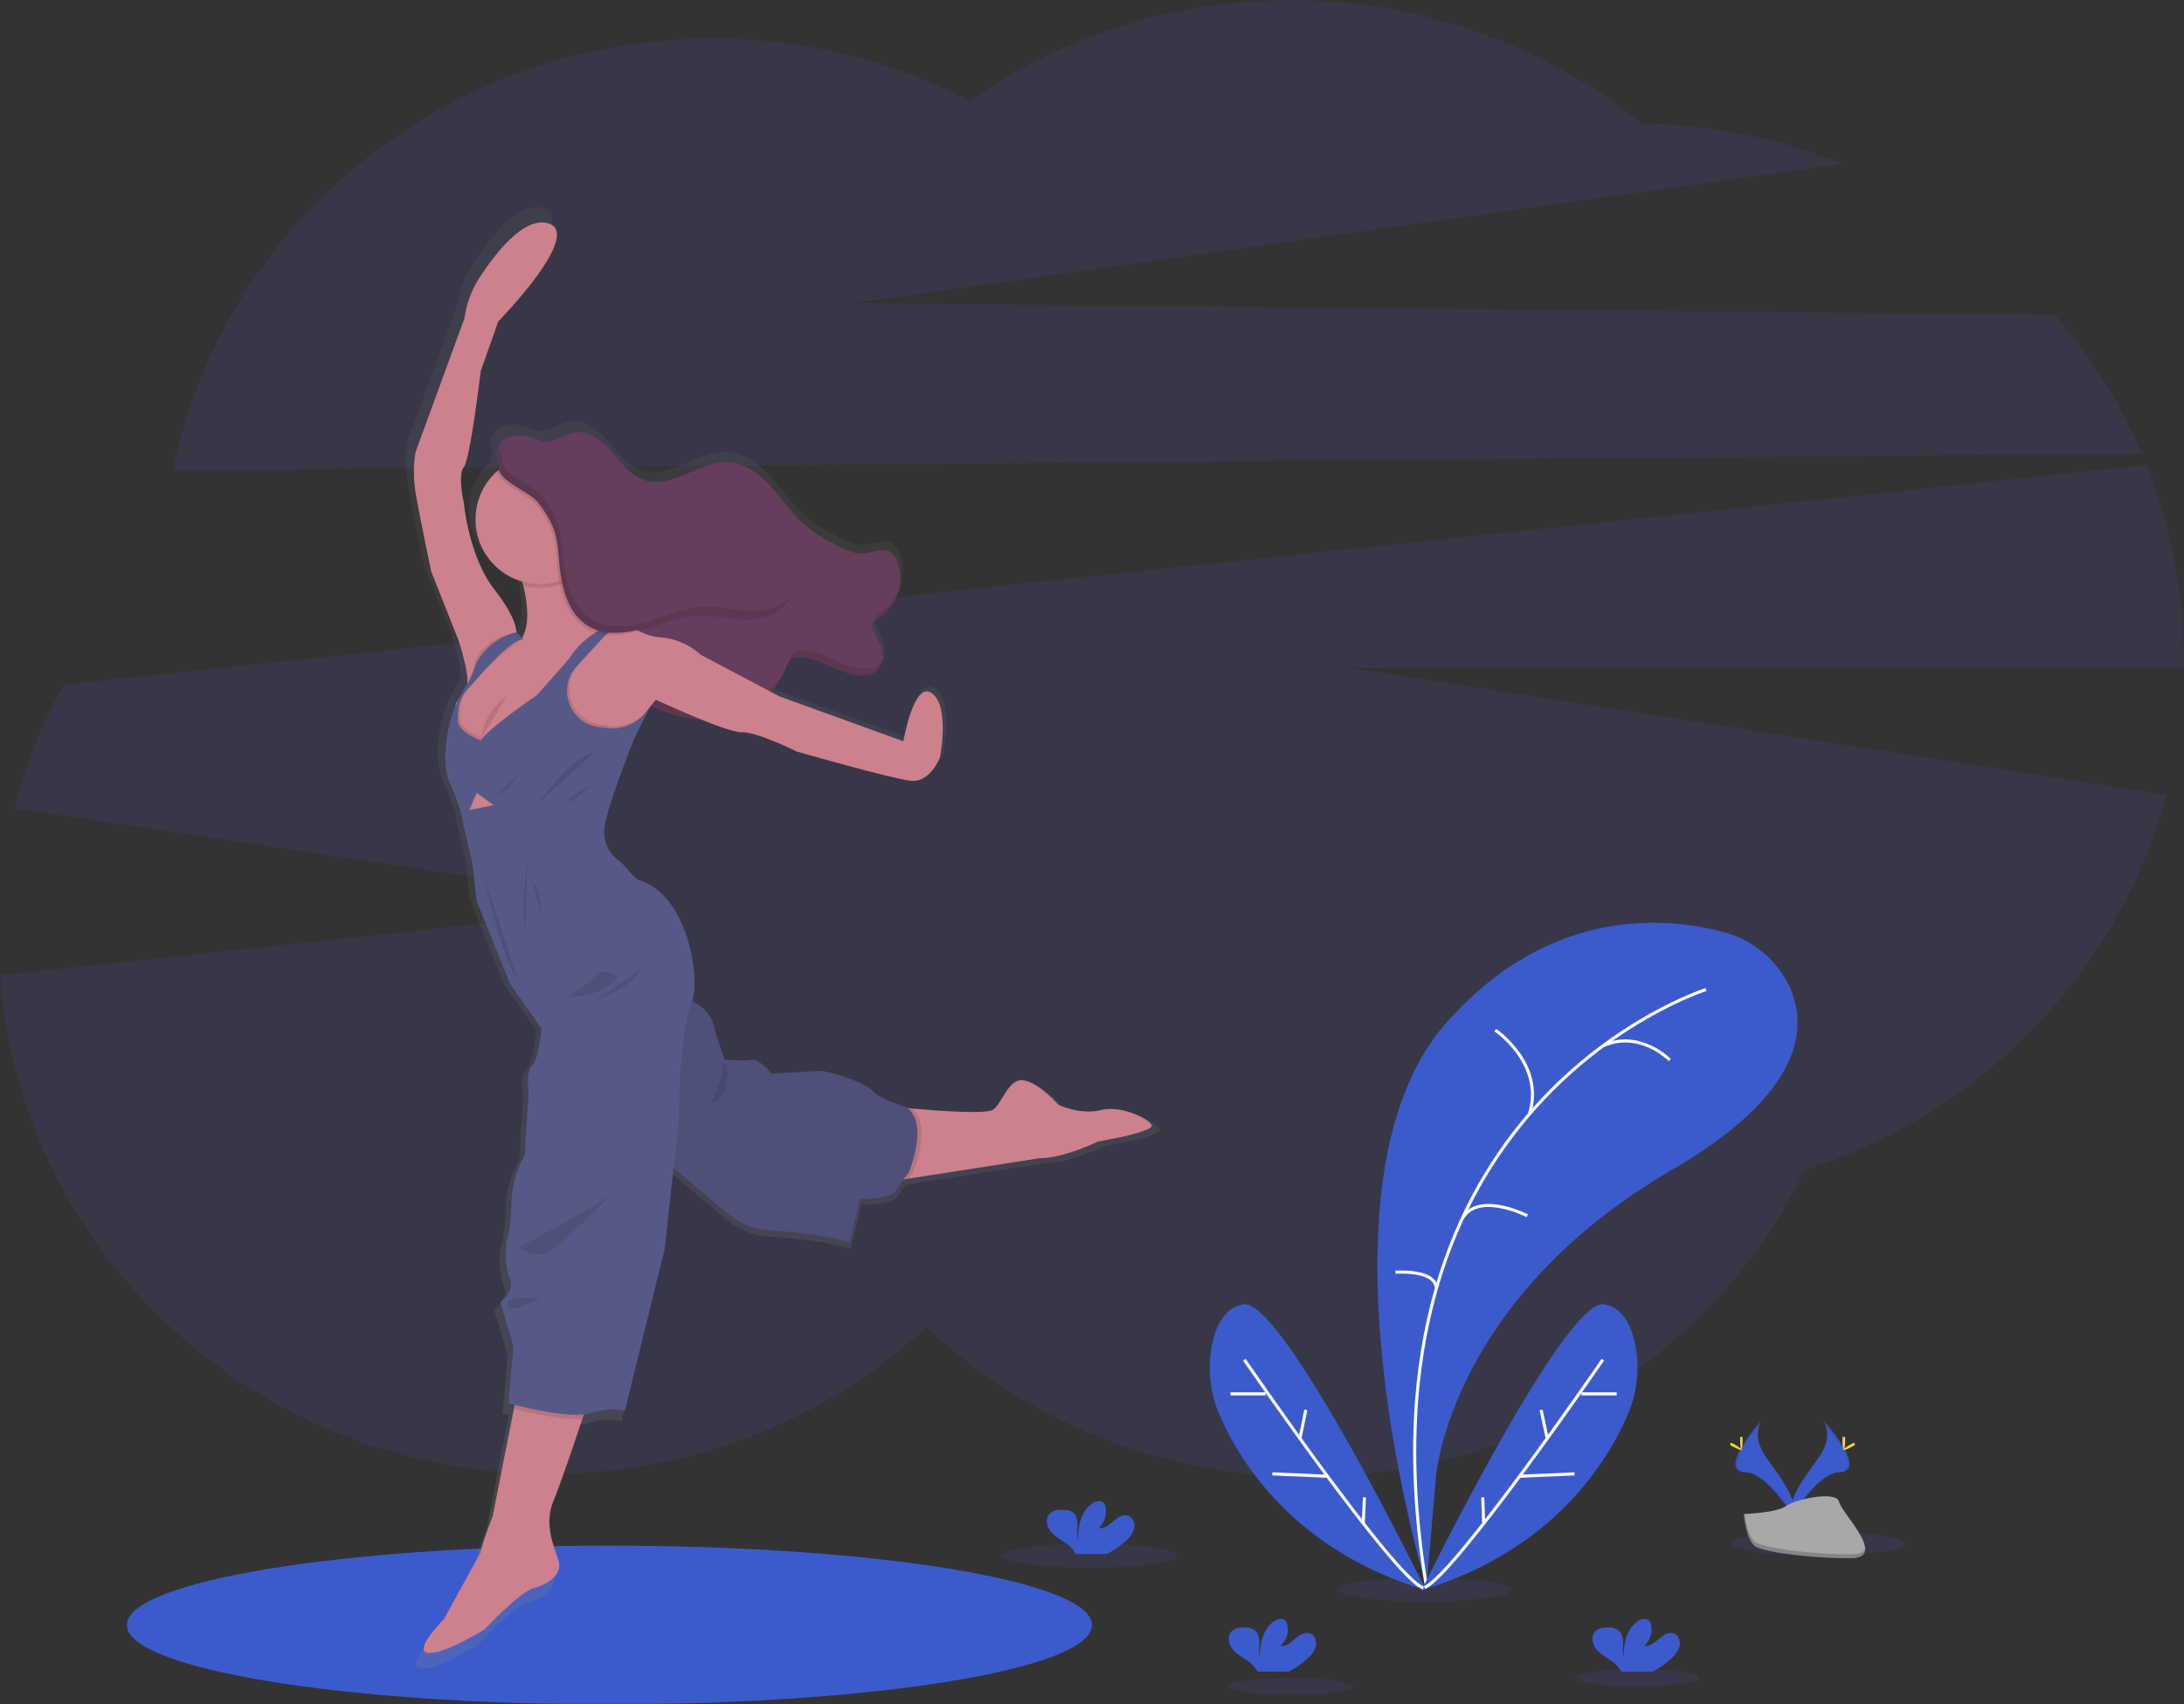 <svg width="711" height="555" viewBox="0 0 711 555" fill="none" xmlns="http://www.w3.org/2000/svg">
<rect x="0" y="0" width="711" height="555" fill="#333333" stroke="none"/>
<mask id="mask0_1_1016" style="mask-type:luminance" maskUnits="userSpaceOnUse" x="0" y="0" width="711" height="555">
<path d="M711 0H0V555H711V0Z" fill="white"/>
</mask>
<g mask="url(#mask0_1_1016)">
<path opacity="0.1" d="M697.2 147.67C690.2 131.27 680.7 116.06 669 102.56L277.8 98.69L599.9 53.271C579.1 44.951 557 40.538 534.6 40.252C503.7 15.525 465.8 1.445 426.4 0.106C386.9 -1.234 348.1 10.239 315.7 32.818C289.8 19.452 261.1 12.505 232 12.56C145 12.56 72.6 73 56.3 153.16L697.2 147.67ZM711 214.89C711 193.15 706.9 171.62 698.8 151.45L20.7 222.9C13.7 235.59 8.3 249.14 4.8 263.19L214.8 294.62L0 317.55C6.4 408.28 83.9 479.94 178.6 479.94C226.2 479.94 269.5 461.78 301.6 432.17C333.8 462.34 377.5 480.89 425.7 480.89C497.1 480.89 558.8 440.05 587.5 380.99C645.2 362.63 689.9 316.53 705.2 258.86L439.7 217.49H711V214.89Z" fill="#6C63FF"/>
<path d="M198.4 555C285.2 555 355.5 543.43 355.5 529.15C355.5 514.87 285.2 503.3 198.4 503.3C111.6 503.3 41.3 514.87 41.3 529.15C41.3 543.43 111.6 555 198.4 555Z" fill="#3B5BCD"/>
<path d="M360.901 362.63C353.801 364.41 346.6 360.95 346.6 360.95C346.6 360.95 340.4 353.76 335.2 352.78C329.9 351.81 327.9 360.32 324.8 362.51C322.7 364.04 307.2 362.95 297.8 362.13L296.2 361.98C296.1 361.86 295.9 361.74 295.7 361.63C295.7 361.63 286.701 358.85 284.901 356.39C283.001 353.93 270.4 349.38 266.6 349.64C262.7 349.91 251.2 350.53 251.2 350.53C251.2 350.53 246.7 345.38 244.6 345.92C242.6 346.45 235.5 345.88 235.5 345.88C235.5 345.88 233.6 340.86 231.6 333.67C230.7 330.32 227.7 327.96 224.8 326.41C227.4 317.38 222.7 291.62 208 286.58C204.8 285.49 203.101 281.84 200.401 279.84C198.001 278.05 194.001 273.84 195.901 266.23C198.701 255.58 205.6 238.81 205.6 238.81L210.7 228.56C210.2 229.29 209.6 229.97 209 230.6C209.7 229.71 210.4 228.83 211 228.09C216.1 230.68 221.701 232.22 227.401 232.62C233.201 234.97 238.9 237.03 241.2 236.95C246.3 236.77 259.401 243.34 259.401 243.34C259.401 243.34 290.901 252.38 297.401 253.1C303.901 253.83 307.1 245.3 307.1 245.3C307.1 245.3 310.5 228.46 304.5 224C298.4 219.54 294.901 239.98 294.901 239.98L253.8 225.09L251.2 223.75C253.2 221.65 254.8 219.21 255.8 216.53C256.5 214.94 257.1 213.12 258.6 212.33C259 212.13 259.401 212 259.901 211.95C260.301 211.93 260.6 211.93 261 211.95C268.2 212.39 274.301 218.03 281.401 218.06H282.2C283.6 218.05 284.9 217.64 286.1 216.88C286.7 216.35 287.2 215.71 287.6 214.97C288 214.24 288.2 213.43 288.3 212.61C288.2 212.83 288.001 213.05 287.901 213.26C288.101 212.24 288.101 211.19 287.901 210.17C287.501 207.73 286.2 205.54 285.1 203.34C284.8 202.83 284.6 202.24 284.5 201.63C284.6 201.32 284.7 201.01 284.8 200.73C285 200.45 285.201 200.21 285.401 200.01C285.401 200.08 285.5 200.15 285.5 200.21C286 199.7 286.6 199.26 287.3 198.9C289 197.74 290.5 196.24 291.7 194.49C292.8 192.73 293.601 190.76 293.901 188.69C293.801 189.2 293.6 189.71 293.3 190.21C294.4 186.69 294.1 182.89 292.6 179.54C292.2 178.59 291.6 177.75 290.8 177.12C288.2 175.3 284.7 177.23 281.6 177.44C278.8 177.62 276.1 176.38 273.6 175.12C269.4 172.98 265.1 170.66 261.6 167.48C257.5 163.85 254.501 159.22 250.901 155.19C247.301 151.17 242.6 147.58 237.2 147.18C227.3 146.42 218 156.21 208.7 153.02C204.1 151.47 201.101 147.23 197.901 143.59C194.701 139.95 190.4 136.46 185.6 137.24C182.3 137.8 179.4 140.37 176.1 140.28C174.3 140.22 172.7 139.44 171 138.89C167 137.53 161.5 138.19 160.1 142.21C159.8 143.03 159.7 143.9 159.8 144.76C159.9 145.62 160.2 146.45 160.6 147.19C160.4 147.49 160.2 147.8 160 148.13C159.7 148.76 159.6 149.5 159.7 150.21C156.8 152.78 154.7 156.06 153.6 159.72C152.4 163.38 152.3 167.28 153.1 171.03C154 174.77 155.9 178.21 158.5 180.99C161.1 183.77 164.5 185.79 168.1 186.84C168.3 187.34 168.4 187.85 168.5 188.36C169.9 194.04 170.6 200.43 168.6 204.74C168.5 205 168.3 205.26 168.2 205.51L168 205.59L167.8 205.33L166.2 203.75C166.2 202.09 165.2 197.66 158.8 189.43C150.3 178.6 148.7 160.68 148.7 160.68C148.7 160.68 146.6 151.45 148.7 148.79C150.8 146.13 154.401 116.84 154.401 116.84L160.2 100.34C160.2 100.34 188.7 71.24 176.8 67.69C168.8 65.28 159.201 77.7 153.901 85.91C151.201 89.95 149.501 94.51 148.901 99.28L132.8 143.47C132.8 143.47 131.2 148.8 132.8 158.03C134.4 167.25 137.901 183.59 137.901 183.59L146.901 206.48C146.901 206.48 150.2 216.36 150 220.66C149.6 220.91 148.2 223.66 147 226.16L146.1 227.55L146 228.12C145.5 229.37 145 230.28 145 230.28C145 230.28 140 245.12 144.2 254.23C148.4 263.34 148.6 267.56 148.6 267.56L151.7 281.05L153 292.86L164.2 320.73L174.6 335.55C174.6 335.55 173.6 346.46 171.5 347.97C169.3 349.48 170.3 357.28 170.3 357.28L169 377.78C169 377.78 164.8 383.91 164.6 393.84C164.3 403.77 162.8 406.62 162.8 406.62C162.8 406.62 162.1 414.96 164 418.78C166 422.6 160.901 426.59 160.901 426.59L165.3 441.45L163.6 460.26C163.6 460.26 164.4 460.48 165.7 460.8L165.401 462.15L158.401 497.79C158.401 497.79 154.601 507.56 154.401 509.86L142.1 532.14C142.1 532.14 131.8 542.34 136.7 543.31C141.6 544.29 155.7 535.51 155.7 535.51C155.7 535.51 167.4 522.9 172 521.76C176.6 520.61 181.7 517.31 180.2 512.53C178.7 507.74 175.4 500.46 178.6 492.73C180.7 487.87 185.1 474.67 188.1 465.46C188.3 464.95 188.5 464.46 188.6 463.99C189.4 463.92 190.2 463.77 191 463.54C198.4 461.23 202.3 462.85 202.3 462.85L215.6 408.99L218.5 381.96L237 397.51C240.7 400.58 245.3 402.39 250.1 402.67C257.4 403.1 268.8 404.16 277 406.73L280.5 392.26C280.5 392.26 290.4 392.62 292.5 389.25C293.4 387.86 294.201 386.68 294.901 385.77L296.5 385.52L340.3 378.72C348.5 378.72 359.6 373.21 359.6 373.21L366.401 371.89C366.401 371.89 376.6 369.84 377.5 368.16C378.4 366.47 368.001 360.86 360.901 362.63Z" fill="url(#paint0_linear_1_1016)"/>
<path d="M162.099 145.69C163.499 141.77 168.9 141.11 172.9 142.44C174.5 142.98 176.1 143.75 177.8 143.83C181.1 143.92 183.899 141.4 187.099 140.86C191.799 140.08 195.999 143.5 199.099 147.06C202.299 150.63 205.2 154.78 209.7 156.3C218.8 159.4 227.899 149.84 237.599 150.58C242.799 150.99 247.4 154.48 251 158.42C254.5 162.36 257.5 166.89 261.4 170.45C264.9 173.57 269 175.85 273.2 177.95C275.7 179.18 278.3 180.4 281 180.22C284.1 180.01 287.5 178.13 290 179.9C290.8 180.52 291.4 181.34 291.8 182.27C294.9 188.75 292.4 197.37 286.3 201.18C285.3 201.84 284 202.57 283.9 203.84C283.9 204.43 284.1 205.01 284.4 205.51C285.5 207.66 286.8 209.81 287.2 212.19C287.6 214.58 287.099 217.32 285.099 218.77C283.899 219.61 282.4 220.02 280.8 219.94C273.8 219.91 267.8 214.38 260.8 213.96C260 213.86 259 213.99 258.2 214.36C256.7 215.13 256.1 216.92 255.5 218.47C252.3 226.6 244.3 232.24 235.7 233.79C227.1 235.34 218.1 233.16 210.5 229.02C209.9 228.75 209.4 228.39 208.9 227.96C208.3 227.18 207.799 226.26 207.599 225.28C205.299 217.81 202.099 209.99 195.599 205.68C191.299 202.9 185.6 201.34 183.7 196.65C182.5 193.68 183.2 190.31 182.9 187.11C182.6 184.37 181.6 181.78 179.8 179.62C178.1 177.45 175.9 175.82 173.3 174.9C172.1 174.52 170.899 174.25 170.099 173.38C169.399 172.53 169 171.51 168.8 170.43C167.8 165.72 167.1 160.76 165.7 156.17C164.6 152.57 160.699 149.81 162.099 145.69Z" fill="#663D5B"/>
<g opacity="0.1">
<path d="M285.9 216.61C284.7 217.44 283.2 217.84 281.7 217.75C274.7 217.75 268.7 212.19 261.7 211.78C260.8 211.67 259.9 211.81 259 212.17C257.6 212.94 257 214.73 256.4 216.29C253.1 224.41 245.1 230.06 236.5 231.61C227.9 233.16 219 230.98 211.3 226.84C210.7 226.57 210.2 226.21 209.7 225.78C209.1 225 208.7 224.08 208.4 223.09C206.1 215.62 202.9 207.81 196.4 203.49C192.1 200.68 186.4 199.15 184.5 194.46C183.3 191.48 184 188.12 183.7 184.93C183.4 182.19 182.4 179.58 180.7 177.42C179 175.26 176.7 173.63 174.1 172.71C172.9 172.33 171.7 172.05 170.9 171.19C170.2 170.34 169.8 169.31 169.6 168.23C168.6 163.54 167.9 158.56 166.5 153.98C165.5 150.91 162.5 148.42 162.6 145.14C162.5 145.31 162.4 145.49 162.4 145.68C160.9 149.79 164.8 152.55 165.9 156.1C167.4 160.68 168 165.66 169.1 170.35C169.2 171.43 169.6 172.46 170.3 173.31C171.1 174.17 172.4 174.45 173.5 174.83C176.1 175.75 178.4 177.38 180.1 179.55C181.8 181.71 182.9 184.31 183.2 187.05C183.5 190.24 182.7 193.61 183.9 196.58C185.8 201.3 191.6 202.84 195.8 205.61C202.3 209.94 205.5 217.74 207.9 225.22C208.1 226.21 208.6 227.13 209.2 227.91C209.6 228.34 210.2 228.69 210.7 228.96C218.4 233.13 227.3 235.28 235.9 233.74C244.6 232.19 252.6 226.54 255.8 218.41C256.4 216.86 257 215.07 258.5 214.3C259.3 213.93 260.2 213.8 261.1 213.9C268.1 214.33 274.1 219.85 281.1 219.88C282.6 219.96 284.1 219.55 285.4 218.71C286 218.2 286.5 217.57 286.9 216.85C287.3 216.13 287.5 215.35 287.5 214.54C287.2 215.36 286.6 216.07 285.9 216.61ZM287.1 198.99C286.1 199.69 284.8 200.38 284.7 201.66C284.7 201.91 284.8 202.16 284.8 202.41C285.4 201.91 285.9 201.47 286.6 201.12C288.3 199.99 289.8 198.53 290.9 196.81C292 195.09 292.8 193.16 293.1 191.14C292.1 194.37 290 197.15 287.1 198.99Z" fill="black"/>
</g>
<path d="M180.2 488.69C177 496.25 180.299 503.36 181.799 508.06C183.299 512.75 178.299 515.96 173.799 517.09C169.299 518.22 157.799 530.55 157.799 530.55C157.799 530.55 144 539.14 139.2 538.19C134.5 537.24 144.5 527.25 144.5 527.25L156.5 505.45C156.7 503.2 160.4 493.64 160.4 493.64L167.299 458.76L168.2 454.13L192.599 452.65C192.599 452.65 191.299 456.62 189.599 461.99C186.599 471.02 182.2 483.97 180.2 488.69ZM374.9 366.79C374 368.44 364.099 370.44 364.099 370.44L357.4 371.73C357.4 371.73 346.5 377.13 338.5 377.13L295.7 383.79L289.9 384.68V360.27C289.9 360.27 292.8 360.58 296.9 360.97C306.1 361.77 321.199 362.84 323.299 361.34C326.399 359.17 328.3 350.84 333.4 351.8C338.5 352.75 344.599 359.79 344.599 359.79C344.599 359.79 351.699 363.17 358.599 361.43C365.499 359.7 375.7 365.13 374.9 366.79Z" fill="#CC818C"/>
<path opacity="0.1" d="M297.2 381.9C297.2 381.9 296.6 382.59 295.7 383.78L289.9 384.68V360.27C289.9 360.27 292.8 360.58 296.9 360.97C303.8 366.42 297.2 381.9 297.2 381.9Z" fill="black"/>
<path d="M214.4 376.26L237.4 395.54C241 398.55 245.5 400.32 250.2 400.59C257.3 401.02 268.5 402.05 276.6 404.57L280 390.41C280 390.41 289.7 390.76 291.8 387.46C293 385.51 294.3 383.65 295.8 381.9C295.8 381.9 302.8 365.49 294.9 360.45C294.9 360.45 286 357.76 284.2 355.33C282.4 352.89 270.1 348.47 266.3 348.73C262.5 348.98 251.3 349.59 251.3 349.59C251.3 349.59 246.8 344.56 244.9 345.08C242.9 345.6 235.9 345.08 235.9 345.08C235.9 345.08 234 340.17 232.1 333.13C230.2 326.09 218.9 323.58 218.9 323.58L214.4 376.26Z" fill="#565987"/>
<path opacity="0.1" d="M214.4 376.26L237.4 395.54C241 398.55 245.5 400.32 250.2 400.59C257.3 401.02 268.5 402.05 276.6 404.57L280 390.41C280 390.41 289.7 390.76 291.8 387.46C293 385.51 294.3 383.65 295.8 381.9C295.8 381.9 302.8 365.49 294.9 360.45C294.9 360.45 286 357.76 284.2 355.33C282.4 352.89 270.1 348.47 266.3 348.73C262.5 348.98 251.3 349.59 251.3 349.59C251.3 349.59 246.8 344.56 244.9 345.08C242.9 345.6 235.9 345.08 235.9 345.08C235.9 345.08 234 340.17 232.1 333.13C230.2 326.09 218.9 323.58 218.9 323.58L214.4 376.26Z" fill="black"/>
<path d="M204.1 203.36L201.6 203.84H201.4L201 203.91L196.7 204.72L195.3 206.32V206.37L191 211.5L187.3 215.08V215.12L184.2 218.12L179 223.31L178.2 225.47L176.3 230.26L175.8 231.47L170.6 237.03L167.3 244.15L159.5 248.67L151.2 244.32L147.4 238.77L148.2 230.8L148.4 229.21L150.9 225.12L153.2 221.4L157.7 214.97L166.4 209.07L167.9 208.66L169.7 208.2C169.8 208.01 169.9 207.81 170 207.61C170.2 207.36 170.3 207.11 170.4 206.85C172.4 202.64 171.7 196.38 170.4 190.83C169.4 186.68 168 182.61 166.4 178.67L189.2 175.37C189.2 175.37 189 179.82 189 186.75C189 188.49 189 190.37 189.1 192.39C189.2 198.64 195 201.35 199.3 202.5C200.4 202.8 201.6 203.04 202.7 203.2C203.6 203.33 204.1 203.36 204.1 203.36Z" fill="#CC818C"/>
<path d="M168.099 206.64C168.099 206.64 169.2 202.47 160.9 191.87C152.6 181.28 151 163.74 151 163.74C151 163.74 148.9 154.71 151 152.1C153.1 149.5 156.5 120.84 156.5 120.84L162.2 104.69C162.2 104.69 190.1 76.2 178.5 72.73C170.6 70.37 161.2 82.53 156 90.56C153.5 94.51 151.8 98.98 151.2 103.64L135.4 146.89C135.4 146.89 133.9 152.1 135.4 161.13C137 170.16 140.4 186.14 140.4 186.14L149.299 208.57C149.299 208.57 153.9 222.53 151.5 224.23L156.9 216.25L168.099 206.64ZM306 246.6C306 246.6 302.9 254.94 296.5 254.24C290.1 253.55 259.299 244.69 259.299 244.69C259.299 244.69 246.5 238.27 241.5 238.44C236.5 238.61 213.5 227.84 213.5 227.84C213.5 227.84 211.8 229.99 210 232.24C208.1 234.7 205.899 237.31 205.299 237.4C204.299 237.57 188.2 239.83 188.2 239.83L177.299 234.79L176.299 230.26L175.799 228.17L178.2 225.47L181.4 221.92L187.299 215.1L187.4 215.06L195.299 206.38L195.4 206.32L200.5 204.24L201.4 203.84H201.599C202.199 203.73 204.5 203.52 207.7 205.29C209.9 206.54 212.299 207.29 214.799 207.5C219.799 207.86 224.5 209.89 228.2 213.26L253.799 226.78L294.099 241.37C294.099 241.37 297.5 221.4 303.4 225.74C309.3 230.08 306 246.6 306 246.6Z" fill="#CC818C"/>
<path opacity="0.1" d="M210 232.24C208.1 234.7 205.9 237.31 205.3 237.4C204.3 237.57 188.2 239.83 188.2 239.83L177.3 234.79L176.3 230.26L175.8 231.47L170.6 237.03L167.3 244.15L159.5 248.67L151.2 244.32L147.4 238.77L148.2 230.81C148.7 229.86 149.9 227.29 150.9 225.12C151.5 223.93 152.1 222.8 152.9 221.75C153.6 221.29 154.3 216.36 154.3 216.36C157.4 207.27 168 205.87 168 205.87L169.6 207.46L170.4 208.22C170.1 208.17 170.4 207.53 170 207.63C169.4 207.8 169.2 208.73 168.4 209.23C164.1 212.01 157.5 218.49 154.8 221.57C154.2 222.32 153.6 223.05 152.9 223.75C149.1 227.79 149.8 233.14 149.8 233.14C148.8 237.31 157.2 240.43 157.2 240.43C159.6 236.53 175.4 225.76 175.4 225.76L186 213.78C189.3 208.07 195.7 204.3 199.3 202.53C200.9 201.75 201.9 201.36 201.9 201.36L205.9 203.07C204.9 202.79 203.8 202.84 202.7 203.21C202.1 203.39 201.6 203.63 201 203.91C200.8 204.01 200.6 204.12 200.4 204.24C199.3 204.87 198.3 205.62 197.4 206.46L188.4 216.27C181.6 223.77 186.7 235.89 196.8 236.06H196.9C203.1 237.5 207.6 234.62 210 232.24ZM192.6 452.67C192.6 452.67 191.3 456.64 189.6 462.01C182.8 462.52 171.6 459.89 167.3 458.78L168.2 454.15L192.6 452.67Z" fill="black"/>
<path d="M170.4 208.22L168.2 205.94C168.2 205.94 160.2 207.04 155.2 215.61C155.2 215.61 152.9 222.04 152.2 222.5C151.5 222.96 147.4 231.94 147.4 231.94C147.4 231.94 142.499 246.46 146.599 255.38C150.599 264.3 150.8 268.41 150.8 268.41L153.9 281.61L155.099 293.18L166.099 320.45L176.3 334.92C176.3 334.92 175.3 345.6 173.2 347.08C171.2 348.56 172.099 356.19 172.099 356.19L170.8 376.26C170.8 376.26 166.7 382.25 166.5 391.97C166.2 401.7 164.8 404.48 164.8 404.48C164.8 404.48 164.1 412.64 166 416.38C167.9 420.11 162.9 424.02 162.9 424.02L167.2 438.52L165.5 456.93C165.5 456.93 185.1 462.4 192.3 460.14C199.6 457.89 203.4 459.45 203.4 459.45L216.4 406.71L220.9 365.29C220.9 365.29 221.2 335.94 225 326.99C228.4 319.35 224 292.13 209 286.99C205.8 285.92 204.299 282.35 201.599 280.39C199.199 278.64 195.3 274.52 197.2 267.08C199.9 256.66 206.599 240.25 206.599 240.25L211.599 230.26C211.599 230.26 206.2 239.08 196.2 236.82C186 236.64 180.9 224.52 187.7 217.03L196.7 207.21C196.7 207.21 201.6 202.64 205.2 203.79L201.3 202.09C201.3 202.09 190.1 206.25 185.3 214.5L174.7 226.48C174.7 226.48 158.9 237.2 156.5 241.14C156.5 241.14 148.099 238.01 149.099 233.84C149.099 233.84 148.4 228.48 152.2 224.45C152.9 223.75 153.5 223.02 154.2 222.27C157.6 218.27 167 207.66 170.4 208.22Z" fill="#565987"/>
<path opacity="0.1" d="M171.7 279.78C171.7 279.78 169.2 298.1 171.1 301.83L171.7 279.78ZM173.3 286.9L176 297.41C176 297.41 176.9 290.98 173.3 286.9ZM157.4 284.44C157.4 284.44 162.8 311.19 168.6 319.27L157.4 284.44ZM195.2 316.69C195.2 316.69 186 325.37 182.5 324.74C182.5 324.74 196.6 325.35 201 317.88C201 317.9 198.1 315.82 195.2 316.69ZM207.9 315.99C207.9 315.99 196.2 324.58 193.8 325.37C193.8 325.37 206.5 321.72 207.9 315.99ZM168.1 252.16C168.1 252.16 162.2 259.72 159.3 258.85C159.3 258.85 166.5 259.11 168.1 252.16ZM174.8 261.89C174.8 261.89 187.6 244.44 193.6 245.13C193.6 245.13 179.1 257.81 174.8 261.89ZM192.5 255.54C192.5 255.54 184.4 259.63 185.3 260.82C186.1 262.02 192.5 255.54 192.5 255.54ZM198.4 389.54C198.4 389.54 171.2 405.44 168.7 406.21C168.7 406.21 173.4 409.78 177.8 408.04C182.2 406.3 198.4 389.54 198.4 389.54ZM175.7 422.63C175.7 422.63 164.8 421.5 165.2 425.06C165.6 428.62 175.7 422.63 175.7 422.63ZM189.2 175.37C189.2 175.37 189 179.82 189 186.75C186.4 188.86 183.4 190.33 180.2 191.04C177 191.74 173.6 191.67 170.4 190.82C169.4 186.67 168 182.61 166.4 178.67L189.2 175.37Z" fill="black"/>
<path d="M175.7 190.16C187.3 190.16 196.7 180.76 196.7 169.15C196.7 157.54 187.3 148.13 175.7 148.13C164.2 148.13 154.8 157.54 154.8 169.15C154.8 180.76 164.2 190.16 175.7 190.16Z" fill="#CC818C"/>
<path opacity="0.1" d="M181.2 181.97C181.8 190.57 183.6 200.4 191 204.72C196.4 207.84 203.199 207.02 209.099 205.24C215.099 203.46 220.899 200.81 227.099 200.51C231.799 200.28 236.5 201.45 241.3 201.75C246 202.05 251.199 201.31 254.599 197.96C259.399 193.19 258.6 184.53 254 179.52C249.4 174.51 242.2 172.69 235.4 172.88C227.1 173.11 217.8 175.66 211.3 170.6C206.8 167.2 205.2 161.29 201.5 157.13C195.3 150.18 167.899 140.15 162.099 151.48C159.399 156.78 171.699 160.56 174.599 164.4C179.099 170.45 180.7 174.04 181.2 181.97Z" fill="black"/>
<path d="M181.901 181.23C182.501 189.83 184.3 199.66 191.7 203.97C197.1 207.09 203.8 206.27 209.8 204.5C215.7 202.73 221.5 200.07 227.7 199.77C232.5 199.54 237.201 200.71 241.901 201.02C246.701 201.32 251.9 200.57 255.2 197.22C260.1 192.45 259.2 183.79 254.6 178.78C250 173.78 242.8 171.96 236.1 172.14C227.7 172.37 218.501 174.92 211.901 169.86C207.501 166.45 205.8 160.56 202.1 156.39C195.9 149.44 168.5 139.42 162.7 150.74C160 156.03 172.4 159.82 175.2 163.66C179.8 169.71 181.301 173.29 181.901 181.23Z" fill="#663D5B"/>
<path opacity="0.1" d="M156.7 240.43C157 237.69 157.9 235.04 159.3 232.68C160.8 230.31 162.7 228.28 164.9 226.71M235.2 349.25C235.1 349.93 235 350.59 234.7 351.23C233.8 353.95 232.7 356.62 231.4 359.19C233.3 359.04 234.8 357.58 235.6 355.89C236.3 354.17 236.6 352.33 236.7 350.47C236.8 349.89 236.8 349.3 236.7 348.72C236.7 348.18 236.3 346.11 235.5 346.47C234.7 346.78 235.2 348.7 235.2 349.25ZM256.5 195.05C253.1 198.4 247.9 199.15 243.2 198.84C238.4 198.54 233.7 197.37 229 197.6C222.7 197.9 217 200.56 211 202.34C205.1 204.11 198.3 204.93 192.9 201.81C185.5 197.49 183.7 187.66 183.1 179.07C182.6 171.14 181 167.54 176.5 161.49C173.7 157.83 162.4 154.22 163.7 149.3C163.3 149.75 163 150.23 162.7 150.75C160 156.04 172.4 159.83 175.2 163.67C179.8 169.71 181.3 173.31 181.9 181.24C182.5 189.84 184.3 199.67 191.7 203.98C197.1 207.1 203.8 206.28 209.8 204.51C215.7 202.74 221.5 200.08 227.7 199.78C232.5 199.55 237.2 200.72 241.9 201.02C246.7 201.33 251.9 200.58 255.2 197.23C256.2 196.27 257 195.13 257.5 193.88C257.2 194.29 256.8 194.68 256.5 195.05Z" fill="black"/>
<path d="M155.2 258.22L152.7 263.78L160.7 262.16L155.2 258.22Z" fill="#CC818C"/>
<path opacity="0.1" d="M155.2 258.22L153.1 263.78H152.7L155.2 258.22Z" fill="black"/>
<path opacity="0.1" d="M355 510.48C370.7 510.48 383.4 508.72 383.4 506.56C383.4 504.4 370.7 502.65 355 502.65C339.4 502.65 326.7 504.4 326.7 506.56C326.7 508.72 339.4 510.48 355 510.48ZM463.7 521.54C479.4 521.54 492.1 519.78 492.1 517.62C492.1 515.46 479.4 513.71 463.7 513.71C448.1 513.71 435.4 515.46 435.4 517.62C435.4 519.78 448.1 521.54 463.7 521.54ZM591.8 506.56C607.4 506.56 620.1 504.81 620.1 502.65C620.1 500.49 607.4 498.74 591.8 498.74C576.1 498.74 563.4 500.49 563.4 502.65C563.4 504.81 576.1 506.56 591.8 506.56ZM420.2 551.9C431.4 551.9 440.4 550.66 440.4 549.12C440.4 547.59 431.4 546.34 420.2 546.34C409.1 546.34 400.1 547.59 400.1 549.12C400.1 550.66 409.1 551.9 420.2 551.9ZM533 549.12C544.2 549.12 553.2 547.88 553.2 546.34C553.2 544.81 544.2 543.57 533 543.57C521.9 543.57 512.9 544.81 512.9 546.34C512.9 547.88 521.9 549.12 533 549.12Z" fill="#6C63FF"/>
<path d="M464.4 516.75C464.4 516.75 424.599 385.8 470.599 333.34C504.999 294.11 544.099 298.8 561.599 303.65C566.099 304.86 570.3 307.05 573.9 310.06C577.5 313.06 580.4 316.82 582.5 321.07C588.6 334.32 587.5 355.8 544.3 380.93C472 422.96 467.5 480.62 467.5 480.62L464.4 516.75Z" fill="#3B5BCD"/>
<path d="M555.4 322.23C555.4 322.23 438.1 359.05 464.4 516.75M486.8 335.43C486.8 335.43 503 346.36 497.9 362.77M543.6 345.15C543.6 345.15 533.7 335.07 521.7 340.63M497.2 395.87C497.2 395.87 479.9 387.03 475.4 398.1M454.3 414.28C454.3 414.28 467.3 413.24 467.6 419.49" stroke="white" stroke-miterlimit="10"/>
<path d="M462.8 517.79C462.8 517.79 509.4 422.62 522.2 424.7C528.3 425.69 531.1 431.7 532.3 437.73C533.9 445.53 533 453.63 529.8 460.9C523.2 476.12 505.4 505.04 462.8 517.79Z" fill="#3B5BCD"/>
<path d="M521.8 442.76C521.8 442.76 472.9 513.97 463.4 517.1M526.3 453.88H514.9M512.6 479.93L494.7 480.7M501.7 459.09L503.7 468.45M482.7 487.57L483 496.07" stroke="white" stroke-miterlimit="10"/>
<path d="M464.2 517.79C464.2 517.79 417.6 422.62 404.8 424.7C398.7 425.69 395.9 431.7 394.6 437.73C393 445.52 393.9 453.63 397.1 460.9C403.7 476.12 421.5 505.04 464.2 517.79Z" fill="#3B5BCD"/>
<path d="M405.1 442.76C405.1 442.76 454 513.97 463.4 517.1M400.6 453.88H412M414.2 479.93L432.1 480.7M425.1 459.09L423.2 468.45M444.2 487.57L443.8 496.07" stroke="white" stroke-miterlimit="10"/>
<path d="M544.1 540.01C545.4 538.98 546.3 537.58 546.8 536C547.1 534.4 546.5 532.49 545 531.91C543.2 531.25 541.4 532.44 540.1 533.63C538.7 534.83 537.1 536.19 535.3 535.94C536.2 535.09 536.9 534.02 537.3 532.83C537.7 531.63 537.8 530.35 537.5 529.12C537.4 528.61 537.2 528.13 536.9 527.73C536 526.72 534.2 527.16 533.1 527.95C529.5 530.5 528.5 535.4 528.5 539.82C528.1 538.22 528.4 536.56 528.4 534.96C528.4 533.35 528 531.48 526.6 530.64C525.7 530.17 524.8 529.93 523.8 529.94C522.2 529.89 520.4 530.05 519.3 531.23C517.9 532.71 518.3 535.19 519.5 536.79C520.7 538.4 522.5 539.43 524.2 540.56C525.5 541.35 526.6 542.45 527.5 543.76C527.6 543.94 527.7 544.13 527.8 544.33H537.9C540.2 543.18 542.3 541.73 544.1 540.01ZM366.6 501.69C367.8 500.65 368.8 499.25 369.2 497.67C369.6 496.07 368.9 494.19 367.4 493.57C365.7 492.92 363.9 494.1 362.5 495.3C361.1 496.51 359.5 497.86 357.7 497.61C358.6 496.76 359.3 495.68 359.7 494.49C360.1 493.29 360.2 492.01 359.9 490.77C359.9 490.26 359.6 489.78 359.3 489.38C358.4 488.37 356.7 488.8 355.5 489.6C351.9 492.14 350.9 497.05 350.9 501.47C350.5 499.87 350.8 498.21 350.8 496.6C350.8 494.99 350.4 493.13 349 492.27C348.1 491.82 347.2 491.59 346.2 491.62C344.6 491.56 342.8 491.72 341.7 492.91C340.3 494.39 340.7 496.86 341.9 498.46C343.1 500.07 344.9 501.1 346.6 502.23C347.9 503.03 349.1 504.13 349.9 505.43C350 505.61 350.1 505.81 350.2 506.01H360.3C362.6 504.86 364.7 503.4 366.6 501.69ZM425.7 540.01C427 538.98 427.9 537.58 428.4 536C428.7 534.4 428.1 532.49 426.5 531.91C424.8 531.25 423 532.44 421.6 533.63C420.3 534.83 418.7 536.19 416.9 535.94C417.8 535.09 418.5 534.02 418.9 532.83C419.3 531.63 419.4 530.36 419.1 529.12C419 528.61 418.8 528.13 418.5 527.73C417.6 526.72 415.8 527.16 414.7 527.95C411.1 530.5 410.1 535.4 410.1 539.82C409.7 538.22 410 536.56 410 534.96C410 533.35 409.6 531.48 408.2 530.64C407.3 530.17 406.4 529.93 405.4 529.94C403.8 529.89 402 530.05 400.9 531.23C399.5 532.71 399.9 535.19 401.1 536.79C402.3 538.4 404.1 539.43 405.8 540.56C407.1 541.35 408.2 542.45 409.1 543.76C409.2 543.94 409.3 544.13 409.4 544.33H419.5C421.8 543.18 423.9 541.73 425.7 540.01ZM593.6 462.53C593.6 462.53 597.4 467.52 591.8 475.04C586.3 482.56 581.7 488.93 583.5 493.63C583.5 493.63 591.9 479.64 598.7 479.44C605.6 479.25 601.1 470.95 593.6 462.53Z" fill="#3B5BCD"/>
<path opacity="0.1" d="M593.6 462.53C593.9 463.01 594.2 463.54 594.4 464.1C601 471.95 604.6 479.28 598.2 479.46C592.2 479.63 585.1 490.34 583.3 493.04C583.4 493.25 583.5 493.45 583.5 493.65C583.5 493.65 591.9 479.66 598.8 479.46C605.6 479.27 601.1 470.95 593.6 462.53Z" fill="black"/>
<path d="M600.7 468.89C600.7 470.65 600.5 472.07 600.2 472.07C600 472.07 599.8 470.63 599.8 468.89C599.8 467.15 600 467.97 600.3 467.97C600.5 467.97 600.7 467.15 600.7 468.89Z" fill="#FFD037"/>
<path d="M603.1 470.99C601.6 471.83 600.2 472.34 600.1 472.13C600 471.92 601.101 471.06 602.701 470.22C604.201 469.38 603.601 469.99 603.701 470.22C603.801 470.45 604.6 470.15 603.1 470.99Z" fill="#FFD037"/>
<path d="M573.5 462.53C573.5 462.53 569.7 467.52 575.3 475.04C580.8 482.56 585.4 488.93 583.6 493.63C583.6 493.63 575.2 479.64 568.3 479.44C561.5 479.25 566 470.95 573.5 462.53Z" fill="#3B5BCD"/>
<path opacity="0.1" d="M573.5 462.53C573.2 463.01 572.9 463.54 572.7 464.1C566.1 471.95 562.5 479.28 568.9 479.46C574.9 479.63 582.1 490.34 583.7 493.04C583.7 493.25 583.6 493.45 583.5 493.65C583.5 493.65 575.2 479.66 568.3 479.46C561.5 479.27 566 470.95 573.5 462.53Z" fill="black"/>
<path d="M566.5 468.89C566.5 470.65 566.7 472.07 566.9 472.07C567.1 472.07 567.3 470.65 567.3 468.89C567.3 467.13 567.1 467.97 566.8 467.97C566.6 467.97 566.5 467.15 566.5 468.89Z" fill="#FFD037"/>
<path d="M564 470.99C565.6 471.83 566.9 472.34 567 472.13C567.1 471.92 566 471.06 564.5 470.22C562.9 469.38 563.5 469.99 563.4 470.22C563.3 470.45 562.5 470.15 564 470.99Z" fill="#FFD037"/>
<path d="M567.7 493C567.7 493 578.3 492.67 581.5 490.38C584.7 488.09 597.9 485.35 598.7 489.03C599.5 492.7 614.6 507.29 602.6 507.39C590.6 507.49 574.7 505.52 571.5 503.56C568.4 501.6 567.7 493 567.7 493Z" fill="#A8A8A8"/>
<path opacity="0.2" d="M602.8 506.11C590.8 506.21 574.9 504.24 571.7 502.28C569.3 500.79 568.3 495.45 568 492.98H567.7C567.7 492.98 568.4 501.59 571.5 503.54C574.7 505.49 590.6 507.47 602.6 507.38C606.1 507.38 607.3 506.11 607.2 504.28C606.7 505.4 605.4 506.09 602.8 506.11Z" fill="black"/>
</g>
<defs>
<linearGradient id="paint0_linear_1_1016" x1="254.8" y1="543.37" x2="254.8" y2="67.37" gradientUnits="userSpaceOnUse">
<stop stop-color="#808080" stop-opacity="0.25"/>
<stop offset="0.54" stop-color="#808080" stop-opacity="0.12"/>
<stop offset="1" stop-color="#808080" stop-opacity="0.1"/>
</linearGradient>
</defs>
</svg>
